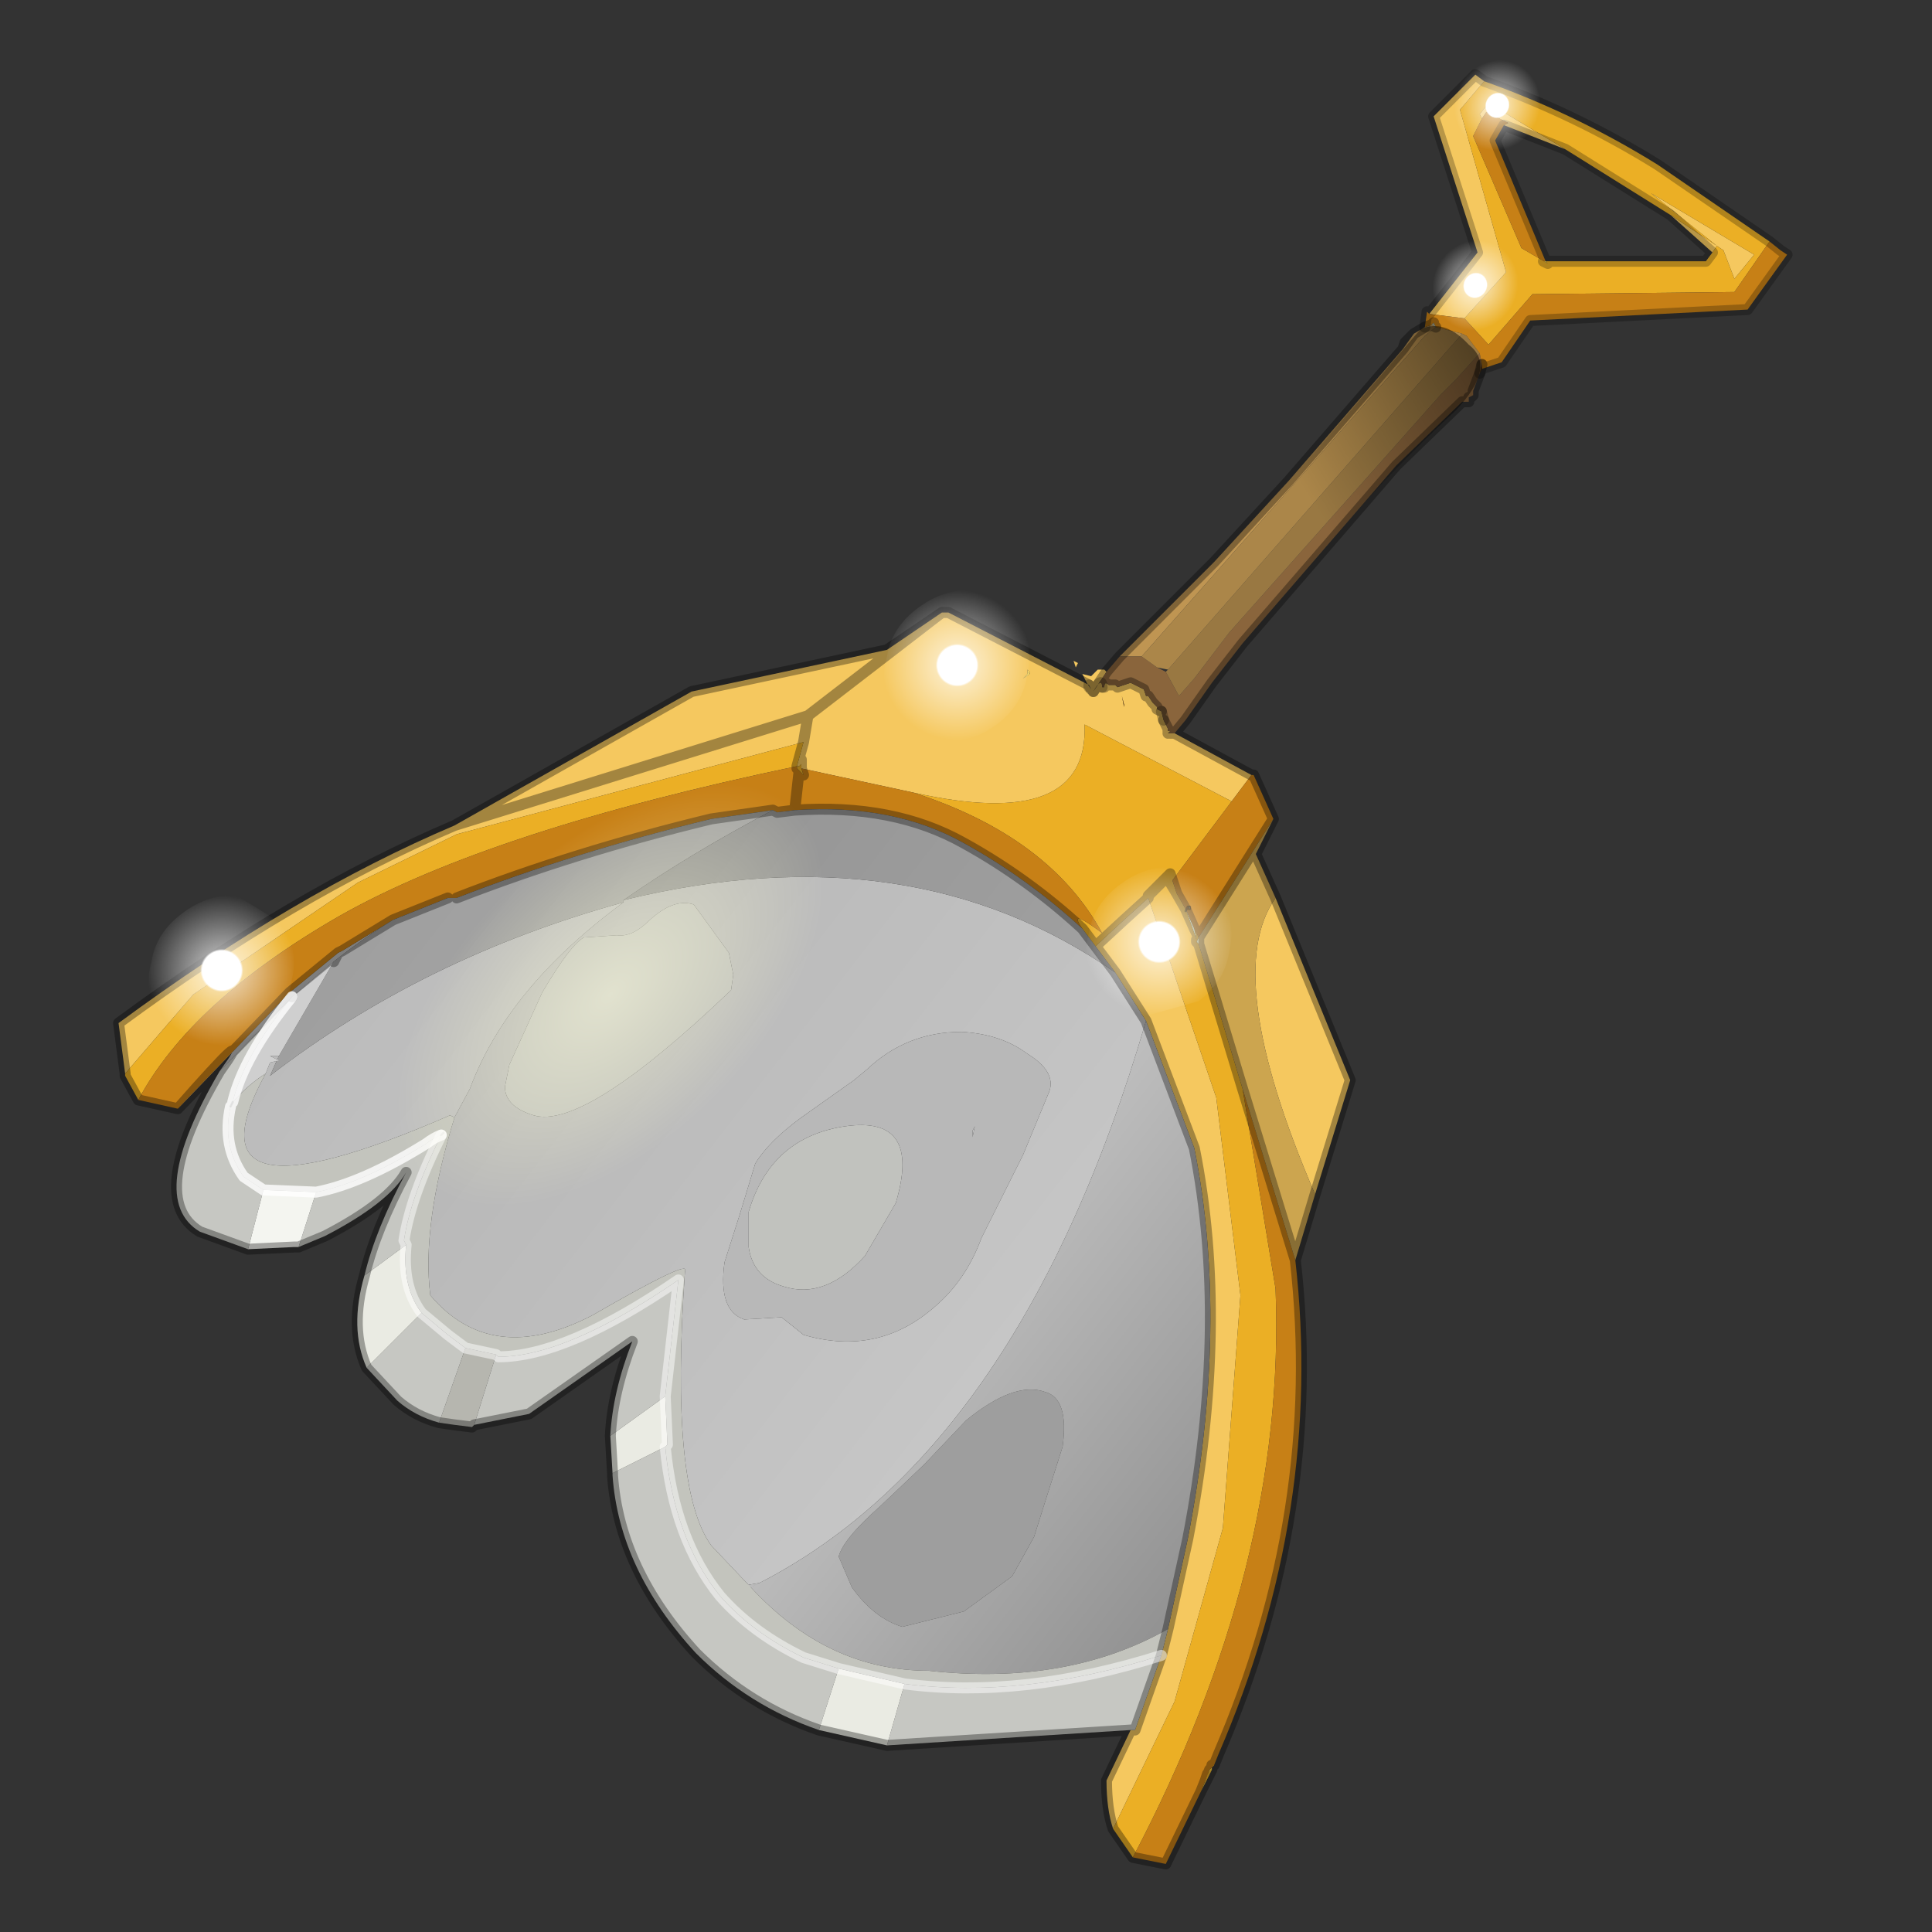 <?xml version="1.0" encoding="UTF-8" standalone="no"?>
<svg xmlns:xlink="http://www.w3.org/1999/xlink" height="440.0px" width="440.0px" xmlns="http://www.w3.org/2000/svg">
  <rect width="100%" height="100%" fill="#333333" stroke="none"/>
  <g transform="matrix(10.0, 0.0, 0.0, 10.0, 0.0, 0.0)">
    <use height="44.0" transform="matrix(1.0, 0.0, 0.0, 1.0, 0.0, 0.0)" width="44.0" xlink:href="#shape0"/>
  </g>
  <defs>
    <g id="shape0" transform="matrix(1.0, 0.0, 0.0, 1.0, 0.0, 0.0)">
      <path d="M44.0 44.0 L0.0 44.0 0.0 0.0 44.0 0.0 44.0 44.0" fill="#33cc33" fill-opacity="0.0" fill-rule="evenodd" stroke="none"/>
      <path d="M35.25 6.0 L35.15 5.95 35.2 5.95 35.25 6.0" fill="#fcff6c" fill-rule="evenodd" stroke="none"/>
      <path d="M27.1 20.65 L27.1 20.7 27.05 20.7 27.1 20.7 27.1 20.65 27.05 20.65 27.1 20.65 27.05 20.65 27.1 20.65 27.1 20.7 27.05 20.7 27.1 20.65 M27.05 20.65 L27.0 20.75 27.05 20.65 M27.25 21.45 L27.3 21.35 27.3 21.5 27.25 21.45 M27.2 21.15 L27.25 21.4 27.0 20.7 27.2 21.15" fill="#feffbf" fill-rule="evenodd" stroke="none"/>
      <path d="M23.4 15.25 L23.45 15.3 23.45 15.35 23.4 15.3 23.4 15.25 M25.6 16.1 L25.65 16.15 25.6 16.1" fill="#fcdb69" fill-rule="evenodd" stroke="none"/>
      <path d="M27.65 40.2 L27.6 40.2 27.6 40.3 27.35 40.8 27.55 40.3 27.6 40.3 27.55 40.3 27.65 40.2 M27.5 40.4 L27.5 40.45 27.4 40.7 27.5 40.4" fill="#fcd03f" fill-rule="evenodd" stroke="none"/>
      <path d="M10.1 25.8 L10.05 25.85 10.1 25.8" fill="#dadada" fill-rule="evenodd" stroke="none"/>
      <path d="M5.0 24.4 Q5.9 23.15 4.05 25.25 L6.6 22.6 7.7 21.7 7.8 21.65 8.95 20.95 Q8.3 21.35 7.6 21.9 L7.7 21.7 7.6 21.9 6.65 22.7 5.0 24.4 M6.6 22.6 L6.65 22.7 6.6 22.6" fill="#bcbcbc" fill-rule="evenodd" stroke="none"/>
      <path d="M39.0 5.75 L38.05 4.9 39.1 5.6 39.0 5.75 M35.65 3.4 L34.25 2.85 34.35 2.8 33.85 2.55 33.75 2.7 33.7 2.6 33.9 2.35 35.65 3.4 M39.1 5.6 L37.6 4.4 39.95 5.8 39.5 6.35 39.25 5.7 39.1 5.6 M33.35 7.25 L32.55 7.15 33.65 5.75 32.65 2.65 33.6 1.7 33.8 1.85 33.25 2.5 34.3 6.2 33.35 7.25 M26.75 16.7 L28.5 17.65 28.05 18.25 24.7 16.5 Q24.8 18.95 20.8 18.05 L18.25 17.5 18.25 17.35 18.25 17.3 18.25 17.35 18.25 17.4 18.2 17.45 18.15 17.45 18.3 16.9 10.4 19.0 8.15 20.1 4.4 22.65 2.85 24.45 2.7 23.3 Q6.7 20.35 10.35 18.8 L15.75 15.75 20.2 14.8 21.45 13.95 21.6 13.95 24.8 15.6 24.85 15.7 24.75 15.55 24.65 15.35 24.85 15.4 24.8 15.45 25.0 15.25 25.1 15.25 25.15 15.25 25.2 15.3 24.9 15.75 Q25.1 15.4 25.1 15.65 L25.15 15.65 Q25.15 15.5 25.25 15.6 L25.35 15.6 25.4 15.6 25.45 15.65 25.75 15.55 26.05 15.7 26.1 15.85 26.15 15.85 26.25 16.0 26.3 16.05 26.35 16.1 26.35 16.15 26.45 16.2 26.5 16.4 26.6 16.6 26.6 16.65 26.65 16.65 26.6 16.7 26.65 16.7 26.75 16.7 M29.05 20.45 L30.75 24.6 29.95 27.2 Q27.8 22.2 29.05 20.45 M25.35 41.65 Q25.2 41.2 25.2 40.55 L25.75 39.4 25.85 39.4 26.45 37.7 26.6 37.1 27.05 35.05 Q28.0 30.15 27.2 26.15 L26.1 23.25 25.4 22.15 24.95 21.55 25.6 20.95 26.15 20.45 27.7 25.0 28.25 29.5 27.85 34.8 26.75 38.75 25.35 41.65 M24.55 15.1 L24.5 15.2 24.45 15.05 24.55 15.1 M23.45 15.35 L23.45 15.3 23.4 15.25 23.4 15.35 23.3 15.45 23.45 15.35 M25.6 16.1 L25.6 16.05 25.55 15.85 25.6 16.1 25.65 16.15 25.6 16.1 M24.8 15.6 L24.8 15.65 24.8 15.6 M18.3 16.9 L18.4 16.3 21.45 13.95 18.4 16.3 18.3 16.9 M18.4 16.3 L10.35 18.8 18.4 16.3" fill="#f5c85f" fill-rule="evenodd" stroke="none"/>
      <path d="M38.05 4.9 L35.65 3.4 33.9 2.35 33.7 2.6 33.75 2.7 33.55 3.1 34.65 5.65 35.25 6.0 35.2 5.95 38.85 5.95 39.0 5.75 39.1 5.6 38.05 4.9 M39.1 5.6 L39.25 5.7 39.5 6.35 39.95 5.8 37.6 4.4 39.1 5.6 M40.3 5.5 L39.5 6.65 34.9 6.7 33.9 7.85 33.35 7.25 34.3 6.2 33.25 2.5 33.8 1.85 Q35.9 2.6 37.75 3.75 L40.3 5.5 M27.6 40.2 L27.6 40.25 27.6 40.3 27.5 40.4 27.4 40.7 27.35 40.8 27.4 40.7 27.35 40.8 27.6 40.3 27.6 40.2 M25.8 42.3 L25.35 41.65 26.75 38.75 27.85 34.8 28.25 29.5 27.7 25.0 26.15 20.45 25.6 20.95 24.95 21.55 24.65 21.15 Q24.3 20.65 25.1 21.25 23.9 19.05 20.8 18.05 24.8 18.95 24.7 16.5 L28.05 18.25 26.7 20.05 26.65 19.9 26.6 19.95 26.15 20.4 26.15 20.45 26.15 20.4 26.6 19.95 26.65 19.9 26.7 20.05 26.65 20.1 26.8 20.35 26.65 20.1 26.7 20.05 26.8 20.35 27.0 20.7 27.25 21.4 27.2 21.15 27.3 21.35 27.25 21.45 27.3 21.5 28.3 24.8 29.05 29.35 Q29.3 35.65 25.8 42.3 M3.15 25.05 L2.85 24.5 2.85 24.45 4.4 22.65 8.15 20.1 10.4 19.0 18.3 16.9 18.15 17.45 18.2 17.45 18.15 17.5 18.15 17.45 18.15 17.5 18.2 17.45 18.25 17.4 18.2 17.45 18.25 17.4 18.25 17.35 18.25 17.3 18.25 17.35 18.25 17.5 18.3 17.65 18.2 17.55 18.15 17.5 18.2 17.5 18.2 17.55 18.2 17.5 18.15 17.5 18.15 17.45 Q11.2 18.9 7.75 20.85 4.35 22.8 3.15 25.05 M25.65 16.15 L25.6 16.1 25.65 16.15 M26.65 20.1 L26.6 19.95 26.65 20.1 M27.1 20.65 L27.05 20.7 27.05 20.65 27.05 20.7 27.1 20.7 27.05 20.65 27.1 20.65 M27.25 21.45 L27.25 21.4 27.25 21.45 27.25 21.4 27.25 21.45 M18.25 17.5 L18.2 17.5 18.2 17.45 18.25 17.45 18.25 17.35 18.25 17.45 18.2 17.45 18.2 17.5 18.25 17.5" fill="#ebaf25" fill-rule="evenodd" stroke="none"/>
      <path d="M32.45 7.45 L32.6 7.4 32.7 7.45 32.45 7.65 26.0 14.95 25.6 14.95 25.5 14.95 27.65 12.8 29.35 10.95 31.95 7.95 32.2 7.6 32.45 7.45" fill="#bf9552" fill-rule="evenodd" stroke="none"/>
      <path d="M33.7 8.05 L33.75 8.3 33.7 8.5 33.55 8.9 33.55 8.95 33.55 9.0 33.45 9.05 33.45 9.15 33.3 9.15 31.8 10.6 28.3 14.65 27.6 15.55 27.0 16.4 26.75 16.7 26.65 16.7 26.6 16.7 26.65 16.65 26.6 16.65 26.6 16.6 26.5 16.4 26.45 16.2 26.35 16.15 26.35 16.1 26.3 16.05 26.25 16.0 26.15 15.85 26.1 15.85 26.05 15.7 25.75 15.55 25.45 15.65 25.4 15.6 25.35 15.6 25.25 15.6 Q25.15 15.5 25.15 15.65 L25.1 15.65 Q25.1 15.4 24.9 15.75 L25.2 15.3 25.5 14.95 25.6 14.95 26.0 14.95 26.35 15.2 26.55 15.3 26.85 15.85 27.2 15.45 28.0 14.4 32.8 9.0 33.15 8.65 33.6 8.15 33.7 8.05" fill="#8a653c" fill-rule="evenodd" stroke="none"/>
      <path d="M33.3 7.6 L33.4 7.65 33.7 8.05 33.6 8.15 33.15 8.65 32.8 9.0 28.0 14.4 27.2 15.45 26.85 15.85 26.55 15.3 26.6 15.25 33.3 7.6" fill="#997842" fill-rule="evenodd" stroke="none"/>
      <path d="M34.25 2.85 L34.05 3.2 35.2 5.95 35.15 5.95 35.25 6.0 34.65 5.65 33.55 3.1 33.75 2.7 33.85 2.55 34.35 2.8 34.25 2.85 M40.3 5.5 L40.55 5.7 40.7 5.8 39.8 7.05 34.85 7.3 34.2 8.25 33.75 8.4 33.75 8.3 33.7 8.05 33.4 7.65 33.3 7.6 32.7 7.45 32.65 7.35 32.6 7.4 32.45 7.45 32.5 7.1 32.55 7.15 33.35 7.25 33.9 7.85 34.9 6.7 39.5 6.65 40.3 5.5 M28.5 17.65 L28.55 17.65 29.0 18.65 27.3 21.35 27.2 21.15 27.0 20.7 26.8 20.35 26.7 20.05 28.05 18.25 28.5 17.65 M29.5 28.7 Q30.15 34.4 27.75 39.95 L27.65 40.2 27.55 40.3 27.35 40.8 26.55 42.45 26.05 42.35 25.8 42.3 Q29.3 35.65 29.05 29.35 L28.3 24.8 29.5 28.7 M4.05 25.25 L3.15 25.05 Q4.35 22.8 7.75 20.85 11.2 18.9 18.15 17.45 L18.15 17.5 18.2 17.55 18.3 17.65 18.25 17.5 20.8 18.05 Q23.9 19.05 25.1 21.25 24.3 20.65 24.65 21.15 23.4 20.0 21.95 19.2 20.35 18.3 18.1 18.45 L18.2 17.55 18.1 18.45 17.7 18.5 17.6 18.45 16.2 18.65 Q13.1 19.4 10.4 20.45 L10.2 20.45 8.95 20.95 7.8 21.65 7.7 21.7 6.6 22.6 4.05 25.25 M27.05 20.65 L27.1 20.7 27.1 20.65 27.05 20.65 27.0 20.75 27.05 20.65" fill="#c78016" fill-rule="evenodd" stroke="none"/>
      <path d="M33.75 8.3 L33.75 8.4 33.7 8.5 33.75 8.3 M25.6 16.1 L25.55 15.85 25.6 16.05 25.6 16.1" fill="#5e2f00" fill-rule="evenodd" stroke="none"/>
      <path d="M32.7 7.45 L33.3 7.6 26.6 15.25 26.35 15.2 26.0 14.95 32.45 7.65 32.7 7.45" fill="#ab8649" fill-rule="evenodd" stroke="none"/>
      <path d="M23.45 15.35 L23.3 15.45 23.4 15.35 23.4 15.25 23.4 15.3 23.45 15.35" fill="#fce070" fill-rule="evenodd" stroke="none"/>
      <path d="M32.6 7.4 L32.65 7.35 32.7 7.45 32.6 7.4" fill="#aeab8c" fill-rule="evenodd" stroke="none"/>
      <path d="M10.8 32.45 L10.75 32.5 10.35 32.45 10.0 32.4 10.6 30.7 11.3 30.85 10.8 32.45" fill="#b6b6af" fill-rule="evenodd" stroke="none"/>
      <path d="M19.7 28.6 Q18.8 29.6 17.85 29.3 17.15 29.1 17.05 28.4 L17.05 27.6 Q17.55 25.9 19.25 25.65 21.0 25.4 20.4 27.4 L19.7 28.6 M16.7 22.2 L16.65 22.55 Q13.3 25.75 12.15 25.4 11.5 25.2 11.5 24.75 L11.6 24.25 12.35 22.6 Q13.0 21.5 13.3 21.35 L14.05 21.3 Q14.4 21.35 14.8 20.95 15.35 20.45 15.8 20.6 L16.6 21.7 16.7 22.2" fill="#c1c2be" fill-rule="evenodd" stroke="none"/>
      <path d="M23.8 31.7 Q24.35 31.85 24.2 32.95 L23.85 34.05 23.55 35.0 23.05 35.9 21.95 36.7 20.55 37.05 Q19.9 36.85 19.4 36.15 L19.1 35.45 Q19.2 35.05 20.05 34.3 L21.05 33.35 22.0 32.35 Q23.1 31.45 23.8 31.7" fill="#9e9e9e" fill-rule="evenodd" stroke="none"/>
      <path d="M25.75 39.4 L20.2 39.75 20.6 38.35 Q23.3 38.7 26.45 37.7 L25.85 39.4 25.75 39.4 M18.65 39.4 Q17.05 38.85 15.85 37.65 14.1 35.75 13.95 33.6 L13.95 33.55 15.15 32.95 Q15.35 35.05 16.4 36.35 17.15 37.2 18.3 37.75 L19.1 38.0 18.65 39.4 M13.9 32.7 Q13.95 31.7 14.4 30.55 L12.05 32.2 10.8 32.45 11.3 30.85 11.35 30.9 Q12.9 30.9 15.45 29.15 L15.15 31.8 13.9 32.7 M10.0 32.4 Q9.45 32.25 9.05 31.9 L8.35 31.15 9.6 29.9 10.2 30.4 10.6 30.7 10.0 32.4 M8.3 29.05 Q8.55 28.0 9.25 26.7 8.85 27.4 7.4 28.15 L6.8 28.4 7.2 27.15 Q8.25 26.95 9.7 26.05 9.9 25.9 10.05 25.85 9.35 27.25 9.2 28.25 L9.25 28.35 8.3 29.05 M5.65 28.45 L4.55 28.05 Q3.3 27.3 5.0 24.4 L6.65 22.7 Q5.55 24.05 5.3 25.1 L5.25 25.2 Q5.05 26.1 5.55 26.8 L6.0 27.1 5.65 28.45" fill="#c6c7c2" fill-rule="evenodd" stroke="none"/>
      <path d="M20.2 39.75 L18.65 39.4 19.1 38.0 20.6 38.35 20.2 39.75 M13.95 33.55 L13.9 32.7 15.15 31.8 15.2 32.9 15.15 32.95 13.95 33.55 M8.35 31.15 Q7.95 30.25 8.3 29.05 L9.25 28.35 Q9.15 29.3 9.6 29.9 L8.35 31.15" fill="#eaebe3" fill-rule="evenodd" stroke="none"/>
      <path d="M6.8 28.4 L6.7 28.4 5.65 28.45 6.0 27.1 7.2 27.15 6.8 28.4" fill="#f4f5f0" fill-rule="evenodd" stroke="none"/>
      <path d="M26.1 23.25 Q23.2 33.15 17.1 36.15 L17.3 36.05 17.0 36.1 17.1 36.15 16.2 35.2 Q15.25 33.9 15.6 28.95 15.75 28.65 13.5 29.95 11.2 31.15 9.8 29.5 9.6 27.9 10.35 25.45 L10.7 24.8 Q11.55 22.5 14.2 20.55 L14.2 20.5 Q20.75 18.9 25.4 22.15 L26.1 23.25 M22.2 25.65 L22.15 25.9 22.15 25.75 22.2 25.65 M23.3 26.3 L23.9 24.85 Q24.05 24.4 23.4 24.0 22.8 23.55 21.9 23.5 20.65 23.5 19.75 24.35 L19.45 24.6 18.25 25.45 Q17.5 26.0 17.2 26.5 L16.85 27.65 16.5 28.75 Q16.35 29.85 16.95 30.05 L17.8 30.0 18.3 30.4 Q20.0 30.9 21.3 29.75 22.0 29.15 22.35 28.2 L23.3 26.3 M10.05 25.85 L10.05 25.8 10.1 25.8 10.05 25.85 M16.7 22.2 L16.6 21.7 15.8 20.6 Q15.35 20.45 14.8 20.95 14.4 21.35 14.05 21.3 L13.3 21.35 Q13.0 21.5 12.35 22.6 L11.6 24.25 11.5 24.75 Q11.5 25.2 12.15 25.4 13.3 25.75 16.65 22.55 L16.7 22.2" fill="url(#gradient0)" fill-rule="evenodd" stroke="none"/>
      <path d="M10.35 25.45 L10.25 25.4 Q4.05 28.1 6.05 24.45 L6.15 24.2 6.35 24.15 6.15 24.05 6.35 24.05 6.15 24.5 Q9.65 21.8 14.2 20.55 11.55 22.5 10.7 24.8 L10.35 25.45" fill="url(#gradient1)" fill-rule="evenodd" stroke="none"/>
      <path d="M26.1 23.25 L27.2 26.15 Q28.0 30.15 27.05 35.05 L26.6 37.1 Q24.3 38.4 21.15 38.05 18.85 38.05 17.1 36.15 23.2 33.15 26.1 23.25 M23.8 31.7 Q23.1 31.45 22.0 32.35 L21.05 33.35 20.05 34.3 Q19.2 35.05 19.1 35.45 L19.4 36.15 Q19.9 36.85 20.55 37.05 L21.95 36.7 23.05 35.9 23.55 35.0 23.85 34.05 24.2 32.95 Q24.35 31.85 23.8 31.7 M17.1 36.15 L17.0 36.1 17.3 36.05 17.1 36.15" fill="url(#gradient2)" fill-rule="evenodd" stroke="none"/>
      <path d="M17.6 18.45 Q15.7 19.45 14.2 20.5 L14.2 20.55 Q9.65 21.8 6.15 24.5 L6.35 24.05 7.6 21.9 Q8.3 21.35 8.95 20.95 L10.2 20.45 10.4 20.45 Q13.1 19.4 16.2 18.65 L17.6 18.45" fill="url(#gradient3)" fill-rule="evenodd" stroke="none"/>
      <path d="M24.65 21.15 L24.95 21.55 25.4 22.15 Q20.75 18.9 14.2 20.5 15.7 19.45 17.6 18.45 L17.7 18.5 18.1 18.45 Q20.35 18.3 21.95 19.2 23.4 20.0 24.65 21.15" fill="url(#gradient4)" fill-rule="evenodd" stroke="none"/>
      <path d="M22.2 25.65 L22.15 25.75 22.15 25.9 22.2 25.65 M23.3 26.3 L22.35 28.2 Q22.0 29.15 21.3 29.75 20.0 30.9 18.3 30.4 L17.8 30.0 16.95 30.05 Q16.35 29.85 16.5 28.75 L16.85 27.65 17.2 26.5 Q17.5 26.0 18.25 25.45 L19.45 24.6 19.75 24.35 Q20.65 23.5 21.9 23.5 22.8 23.55 23.4 24.0 24.05 24.4 23.9 24.85 L23.3 26.3 M19.7 28.6 L20.4 27.4 Q21.0 25.4 19.25 25.65 17.55 25.9 17.05 27.6 L17.05 28.4 Q17.15 29.1 17.85 29.3 18.8 29.6 19.7 28.6" fill="#b8b8b8" fill-rule="evenodd" stroke="none"/>
      <path d="M29.0 18.65 L28.6 19.45 29.05 20.45 Q27.8 22.2 29.95 27.2 L29.5 28.7 28.3 24.8 27.3 21.5 27.3 21.35 29.0 18.65" fill="#cca54f" fill-rule="evenodd" stroke="none"/>
      <path d="M6.05 24.45 Q5.65 24.7 5.3 25.1 5.55 24.05 6.65 22.7 L7.6 21.9 6.35 24.05 6.15 24.05 6.35 24.15 6.15 24.2 6.05 24.45" fill="url(#gradient5)" fill-rule="evenodd" stroke="none"/>
      <path d="M17.1 36.15 Q18.85 38.05 21.15 38.05 24.3 38.4 26.6 37.1 L26.45 37.7 Q23.3 38.7 20.6 38.35 L19.1 38.0 18.3 37.75 Q17.15 37.2 16.4 36.35 15.35 35.05 15.15 32.95 L15.2 32.9 15.15 31.8 15.45 29.15 Q12.9 30.9 11.35 30.9 L11.3 30.85 10.6 30.7 10.2 30.4 9.6 29.9 Q9.15 29.3 9.25 28.35 L9.2 28.25 Q9.35 27.25 10.05 25.85 9.9 25.9 9.7 26.05 8.25 26.95 7.2 27.15 L6.0 27.1 5.55 26.8 Q5.05 26.1 5.25 25.2 L5.3 25.1 Q5.65 24.7 6.05 24.45 4.05 28.1 10.25 25.4 L10.35 25.45 Q9.6 27.9 9.8 29.5 11.2 31.15 13.5 29.95 15.75 28.65 15.6 28.95 15.25 33.9 16.2 35.2 L17.1 36.15 M10.1 25.8 L10.05 25.8 10.05 25.85 10.1 25.8" fill="#c3c4bd" fill-rule="evenodd" stroke="none"/>
      <path d="M27.05 20.7 L27.1 20.7 27.1 20.65 27.05 20.7 27.05 20.65 27.1 20.7 27.05 20.7 M27.1 20.65 L27.05 20.65 27.1 20.65 27.05 20.65 27.0 20.75 27.05 20.65 M5.3 25.1 L5.25 25.2 M10.1 25.8 L10.05 25.85 M10.1 25.8 L10.05 25.85" fill="none" stroke="#000000" stroke-linecap="round" stroke-linejoin="round" stroke-opacity="0.4" stroke-width="0.05"/>
      <path d="M39.0 5.75 L38.05 4.9 35.65 3.4 34.25 2.85 34.05 3.2 35.2 5.95 38.85 5.95 39.0 5.75 M33.75 8.4 L34.2 8.25 34.85 7.3 39.8 7.05 40.7 5.8 40.55 5.7 40.3 5.5 M32.55 7.15 L32.5 7.1 32.45 7.45 M33.75 8.3 L33.75 8.4 33.7 8.5 M35.25 6.0 L35.15 5.95 35.2 5.95 35.25 6.0 M33.8 1.85 L33.6 1.7 32.65 2.65 33.65 5.75 32.55 7.15 M33.8 1.85 Q35.9 2.6 37.75 3.75 L40.3 5.5 M26.45 16.2 L26.5 16.4 M25.1 15.65 Q25.1 15.4 24.9 15.75 M24.8 15.65 L24.8 15.6" fill="none" stroke="#000000" stroke-linecap="round" stroke-linejoin="round" stroke-opacity="0.251" stroke-width="0.25"/>
      <path d="M32.45 7.45 L32.6 7.4 32.65 7.35 M33.7 8.5 L33.55 8.9 33.55 8.95 33.55 9.0 33.5 9.05 33.45 9.05 33.45 9.15 33.3 9.15 31.8 10.6 28.3 14.65 27.6 15.55 27.0 16.4 26.75 16.7 28.5 17.65 28.55 17.65 29.0 18.65 28.6 19.45 29.05 20.45 30.75 24.6 29.95 27.2 29.5 28.7 Q30.15 34.4 27.75 39.95 L27.65 40.2 27.6 40.2 27.6 40.25 27.6 40.3 27.5 40.4 27.5 40.45 27.4 40.7 27.35 40.8 26.55 42.45 26.05 42.35 25.8 42.3 25.35 41.65 Q25.2 41.2 25.2 40.55 L25.75 39.4 20.2 39.75 18.65 39.4 Q17.05 38.85 15.85 37.65 14.1 35.75 13.95 33.6 L13.95 33.55 13.9 32.7 Q13.95 31.7 14.4 30.55 L12.05 32.2 10.8 32.45 10.75 32.5 10.35 32.45 10.0 32.4 Q9.45 32.25 9.05 31.9 L8.35 31.15 Q7.95 30.25 8.3 29.05 8.55 28.0 9.25 26.7 8.85 27.4 7.4 28.15 L6.8 28.4 6.7 28.4 5.65 28.45 4.55 28.05 Q3.3 27.3 5.0 24.4 5.9 23.15 4.05 25.25 L3.15 25.05 2.85 24.5 2.85 24.45 2.7 23.3 Q6.7 20.35 10.35 18.8 L15.75 15.75 20.2 14.8 21.45 13.95 21.6 13.95 24.8 15.6 24.85 15.7 M25.2 15.3 L25.5 14.95 27.65 12.8 29.35 10.95 31.95 7.95 32.0 7.8 32.2 7.6 32.45 7.45 M32.6 7.4 L32.7 7.45 M33.7 8.5 L33.75 8.3 M33.45 9.05 L33.55 9.0 M25.45 15.65 L25.75 15.55 26.05 15.7 26.1 15.85 26.15 15.85 26.25 16.0 26.3 16.05 26.35 16.1 26.35 16.15 26.45 16.2 M26.5 16.4 L26.6 16.6 26.6 16.65 26.65 16.65 26.6 16.7 M26.65 16.7 L26.75 16.7 M25.45 15.65 L25.4 15.6 25.35 15.6 25.25 15.6 Q25.15 15.5 25.15 15.65 L25.1 15.65 M24.9 15.75 L25.2 15.3 M24.65 21.15 L24.95 21.55 25.6 20.95 26.15 20.45 26.15 20.4 26.6 19.95 26.65 19.9 26.7 20.05 26.65 20.1 26.8 20.35 26.7 20.05 M18.25 17.5 L18.3 17.65 18.2 17.55 18.1 18.45 Q20.35 18.3 21.95 19.2 23.4 20.0 24.65 21.15 M26.6 19.95 L26.65 20.1 M27.25 21.45 L27.25 21.4 27.25 21.45 27.3 21.35 27.2 21.15 M27.0 20.7 L26.8 20.35 M27.3 21.5 L27.3 21.35 29.0 18.65 M27.25 21.45 L27.3 21.5 28.3 24.8 29.5 28.7 M27.0 20.7 L27.2 21.15 M32.2 7.6 L31.95 7.95 M26.6 37.1 L27.05 35.05 Q28.0 30.15 27.2 26.15 L26.1 23.25 M26.6 37.1 L26.45 37.7 25.85 39.4 25.75 39.4 M25.4 22.15 L26.1 23.25 M27.6 40.3 L27.55 40.3 27.35 40.8 27.6 40.3 27.6 40.2 M27.4 40.7 L27.5 40.4 M27.65 40.2 L27.55 40.3 M27.35 40.8 L27.4 40.7 M25.4 22.15 L24.95 21.55 M18.15 17.5 L18.2 17.55 18.2 17.5 18.15 17.5 18.2 17.45 18.15 17.45 18.3 16.9 M18.15 17.45 L18.15 17.5 M18.2 17.45 L18.25 17.4 18.2 17.45 18.2 17.5 18.25 17.5 18.25 17.35 18.25 17.3 18.25 17.35 18.25 17.4 M18.25 17.35 L18.25 17.45 18.2 17.45 M18.1 18.45 L17.7 18.5 17.6 18.45 M10.4 20.45 Q13.1 19.4 16.2 18.65 L17.6 18.45 M21.45 13.95 L18.4 16.3 18.3 16.9 M8.95 20.95 L10.2 20.45 M4.05 25.25 L6.6 22.6 7.7 21.7 7.8 21.65 8.95 20.95 M7.7 21.7 L7.6 21.9 M6.65 22.7 L6.6 22.6 M10.35 18.8 L18.4 16.3" fill="none" stroke="#000000" stroke-linecap="round" stroke-linejoin="round" stroke-opacity="0.333" stroke-width="0.25"/>
      <path d="M5.25 25.2 Q5.05 26.1 5.55 26.8 L6.0 27.1 7.2 27.15 Q8.25 26.95 9.7 26.05 9.9 25.9 10.05 25.85 M6.65 22.7 Q5.55 24.05 5.3 25.1" fill="none" stroke="#ffffff" stroke-linecap="round" stroke-linejoin="round" stroke-opacity="0.8" stroke-width="0.25"/>
      <path d="M19.1 38.0 L18.3 37.75 Q17.15 37.2 16.4 36.35 15.35 35.05 15.15 32.95 M20.6 38.35 L19.1 38.0 M15.15 31.8 L15.2 32.9 15.15 32.95 M10.05 25.85 Q9.35 27.25 9.2 28.25 L9.25 28.35 Q9.15 29.3 9.6 29.9 L10.2 30.4 10.6 30.7 11.3 30.85 11.35 30.9 Q12.9 30.9 15.45 29.15 L15.15 31.8 M20.6 38.35 Q23.3 38.7 26.45 37.7" fill="none" stroke="#ffffff" stroke-linecap="round" stroke-linejoin="round" stroke-opacity="0.502" stroke-width="0.25"/>
      <path d="M33.45 7.85 Q34.1 8.35 33.15 9.35 31.2 11.15 29.2 13.65 L27.85 12.65 29.9 10.35 32.35 7.5 Q32.9 7.25 33.45 7.85" fill="url(#gradient6)" fill-rule="evenodd" stroke="none"/>
      <path d="M33.4 7.7 L32.6 7.25 Q32.35 6.85 32.45 6.35 32.55 5.85 33.0 5.55 33.4 5.25 33.85 5.3 34.35 5.35 34.6 5.75 34.9 6.15 34.8 6.65 L34.25 7.45 Q33.8 7.75 33.4 7.7" fill="url(#gradient7)" fill-rule="evenodd" stroke="none"/>
      <path d="M33.9 3.6 Q33.4 3.55 33.1 3.15 32.85 2.75 32.95 2.25 33.05 1.75 33.5 1.45 33.9 1.15 34.35 1.2 L35.1 1.65 Q35.4 2.05 35.3 2.55 L34.75 3.35 Q34.3 3.65 33.9 3.6" fill="url(#gradient8)" fill-rule="evenodd" stroke="none"/>
      <path d="M22.9 19.8 Q22.05 23.3 18.8 26.7 15.7 29.9 11.95 31.1 8.3 32.25 6.1 30.6 4.1 28.95 4.8 25.4 5.8 22.0 9.0 18.65 12.15 15.4 15.85 14.2 19.65 13.1 21.6 14.75 23.75 16.45 22.9 19.8" fill="url(#gradient9)" fill-rule="evenodd" stroke="none"/>
      <path d="M21.45 16.85 Q20.75 16.8 20.4 16.2 20.0 15.65 20.2 14.95 20.3 14.3 20.9 13.85 21.5 13.4 22.15 13.45 22.8 13.55 23.2 14.1 23.55 14.7 23.4 15.35 23.3 16.05 22.7 16.5 22.1 16.95 21.45 16.85" fill="url(#gradient10)" fill-rule="evenodd" stroke="none"/>
      <path d="M4.7 23.8 Q4.0 23.75 3.65 23.15 3.25 22.6 3.45 21.9 3.55 21.25 4.15 20.8 4.75 20.35 5.4 20.4 L6.45 21.05 Q6.8 21.65 6.65 22.3 6.55 23.0 5.95 23.45 5.35 23.9 4.7 23.8" fill="url(#gradient11)" fill-rule="evenodd" stroke="none"/>
      <path d="M26.05 23.15 Q25.35 23.1 25.0 22.5 24.6 21.95 24.8 21.25 24.9 20.6 25.5 20.15 26.1 19.7 26.75 19.75 27.4 19.85 27.8 20.4 28.15 21.0 28.0 21.65 27.9 22.35 27.3 22.8 L26.05 23.15" fill="url(#gradient12)" fill-rule="evenodd" stroke="none"/>
    </g>
    <linearGradient gradientTransform="matrix(0.011, 0.01, -0.007, 0.009, 17.25, 27.75)" gradientUnits="userSpaceOnUse" id="gradient0" spreadMethod="pad" x1="-819.2" x2="819.2">
      <stop offset="0.008" stop-color="#b3b3b3"/>
      <stop offset="1.0" stop-color="#cccccc"/>
    </linearGradient>
    <linearGradient gradientTransform="matrix(0.011, 0.01, -0.007, 0.009, 17.25, 27.75)" gradientUnits="userSpaceOnUse" id="gradient1" spreadMethod="pad" x1="-819.2" x2="819.2">
      <stop offset="0.008" stop-color="#bababa"/>
      <stop offset="1.0" stop-color="#d4d4d4"/>
    </linearGradient>
    <linearGradient gradientTransform="matrix(-0.011, -0.01, 0.007, -0.009, 31.35, 36.7)" gradientUnits="userSpaceOnUse" id="gradient2" spreadMethod="pad" x1="-819.2" x2="819.2">
      <stop offset="0.008" stop-color="#454545"/>
      <stop offset="1.0" stop-color="#bdbdbd"/>
    </linearGradient>
    <linearGradient gradientTransform="matrix(0.011, 0.01, -0.007, 0.009, 17.25, 27.75)" gradientUnits="userSpaceOnUse" id="gradient3" spreadMethod="pad" x1="-819.2" x2="819.2">
      <stop offset="0.008" stop-color="#9e9e9e"/>
      <stop offset="1.0" stop-color="#bababa"/>
    </linearGradient>
    <linearGradient gradientTransform="matrix(0.011, 0.01, -0.007, 0.009, 17.25, 27.75)" gradientUnits="userSpaceOnUse" id="gradient4" spreadMethod="pad" x1="-819.2" x2="819.2">
      <stop offset="0.008" stop-color="#8f8f8f"/>
      <stop offset="1.0" stop-color="#ababab"/>
    </linearGradient>
    <linearGradient gradientTransform="matrix(0.011, 0.01, -0.007, 0.009, 17.25, 27.75)" gradientUnits="userSpaceOnUse" id="gradient5" spreadMethod="pad" x1="-819.2" x2="819.2">
      <stop offset="0.008" stop-color="#cfcfcf"/>
      <stop offset="1.0" stop-color="#d4d4d4"/>
    </linearGradient>
    <linearGradient gradientTransform="matrix(-0.002, 0.003, 3.0E-4, 5.0E-4, 32.7, 10.95)" gradientUnits="userSpaceOnUse" id="gradient6" spreadMethod="pad" x1="-819.2" x2="819.2">
      <stop offset="0.0" stop-color="#000000" stop-opacity="0.502"/>
      <stop offset="1.0" stop-color="#000000" stop-opacity="0.0"/>
    </linearGradient>
    <radialGradient cx="0" cy="0" gradientTransform="matrix(8.0E-4, 0.001, -0.001, 9.0E-4, 33.6, 6.5)" gradientUnits="userSpaceOnUse" id="gradient7" r="819.2" spreadMethod="pad">
      <stop offset="0.0" stop-color="#ffffff"/>
      <stop offset="0.243" stop-color="#ffffff"/>
      <stop offset="0.267" stop-color="#ffffff" stop-opacity="0.561"/>
      <stop offset="0.933" stop-color="#ffffff" stop-opacity="0.0"/>
    </radialGradient>
    <radialGradient cx="0" cy="0" gradientTransform="matrix(8.0E-4, 0.001, -0.001, 9.0E-4, 34.1, 2.4)" gradientUnits="userSpaceOnUse" id="gradient8" r="819.2" spreadMethod="pad">
      <stop offset="0.0" stop-color="#ffffff"/>
      <stop offset="0.243" stop-color="#ffffff"/>
      <stop offset="0.267" stop-color="#ffffff" stop-opacity="0.561"/>
      <stop offset="0.933" stop-color="#ffffff" stop-opacity="0.0"/>
    </radialGradient>
    <radialGradient cx="0" cy="0" gradientTransform="matrix(0.012, -0.013, 0.008, 0.006, 13.9, 22.65)" gradientUnits="userSpaceOnUse" id="gradient9" r="819.2" spreadMethod="pad">
      <stop offset="0.0" stop-color="#ffffde" stop-opacity="0.522"/>
      <stop offset="0.412" stop-color="#ffffcc" stop-opacity="0.0"/>
    </radialGradient>
    <radialGradient cx="0" cy="0" gradientTransform="matrix(0.001, 0.002, -0.002, 0.001, 21.8, 15.15)" gradientUnits="userSpaceOnUse" id="gradient10" r="819.2" spreadMethod="pad">
      <stop offset="0.0" stop-color="#ffffff"/>
      <stop offset="0.243" stop-color="#ffffff"/>
      <stop offset="0.267" stop-color="#ffffff" stop-opacity="0.561"/>
      <stop offset="0.933" stop-color="#ffffff" stop-opacity="0.0"/>
    </radialGradient>
    <radialGradient cx="0" cy="0" gradientTransform="matrix(0.001, 0.002, -0.002, 0.001, 5.05, 22.1)" gradientUnits="userSpaceOnUse" id="gradient11" r="819.2" spreadMethod="pad">
      <stop offset="0.0" stop-color="#ffffff"/>
      <stop offset="0.243" stop-color="#ffffff"/>
      <stop offset="0.267" stop-color="#ffffff" stop-opacity="0.561"/>
      <stop offset="0.933" stop-color="#ffffff" stop-opacity="0.0"/>
    </radialGradient>
    <radialGradient cx="0" cy="0" gradientTransform="matrix(0.001, 0.002, -0.002, 0.001, 26.4, 21.45)" gradientUnits="userSpaceOnUse" id="gradient12" r="819.2" spreadMethod="pad">
      <stop offset="0.0" stop-color="#ffffff"/>
      <stop offset="0.243" stop-color="#ffffff"/>
      <stop offset="0.267" stop-color="#ffffff" stop-opacity="0.561"/>
      <stop offset="0.933" stop-color="#ffffff" stop-opacity="0.0"/>
    </radialGradient>
  </defs>
</svg>
